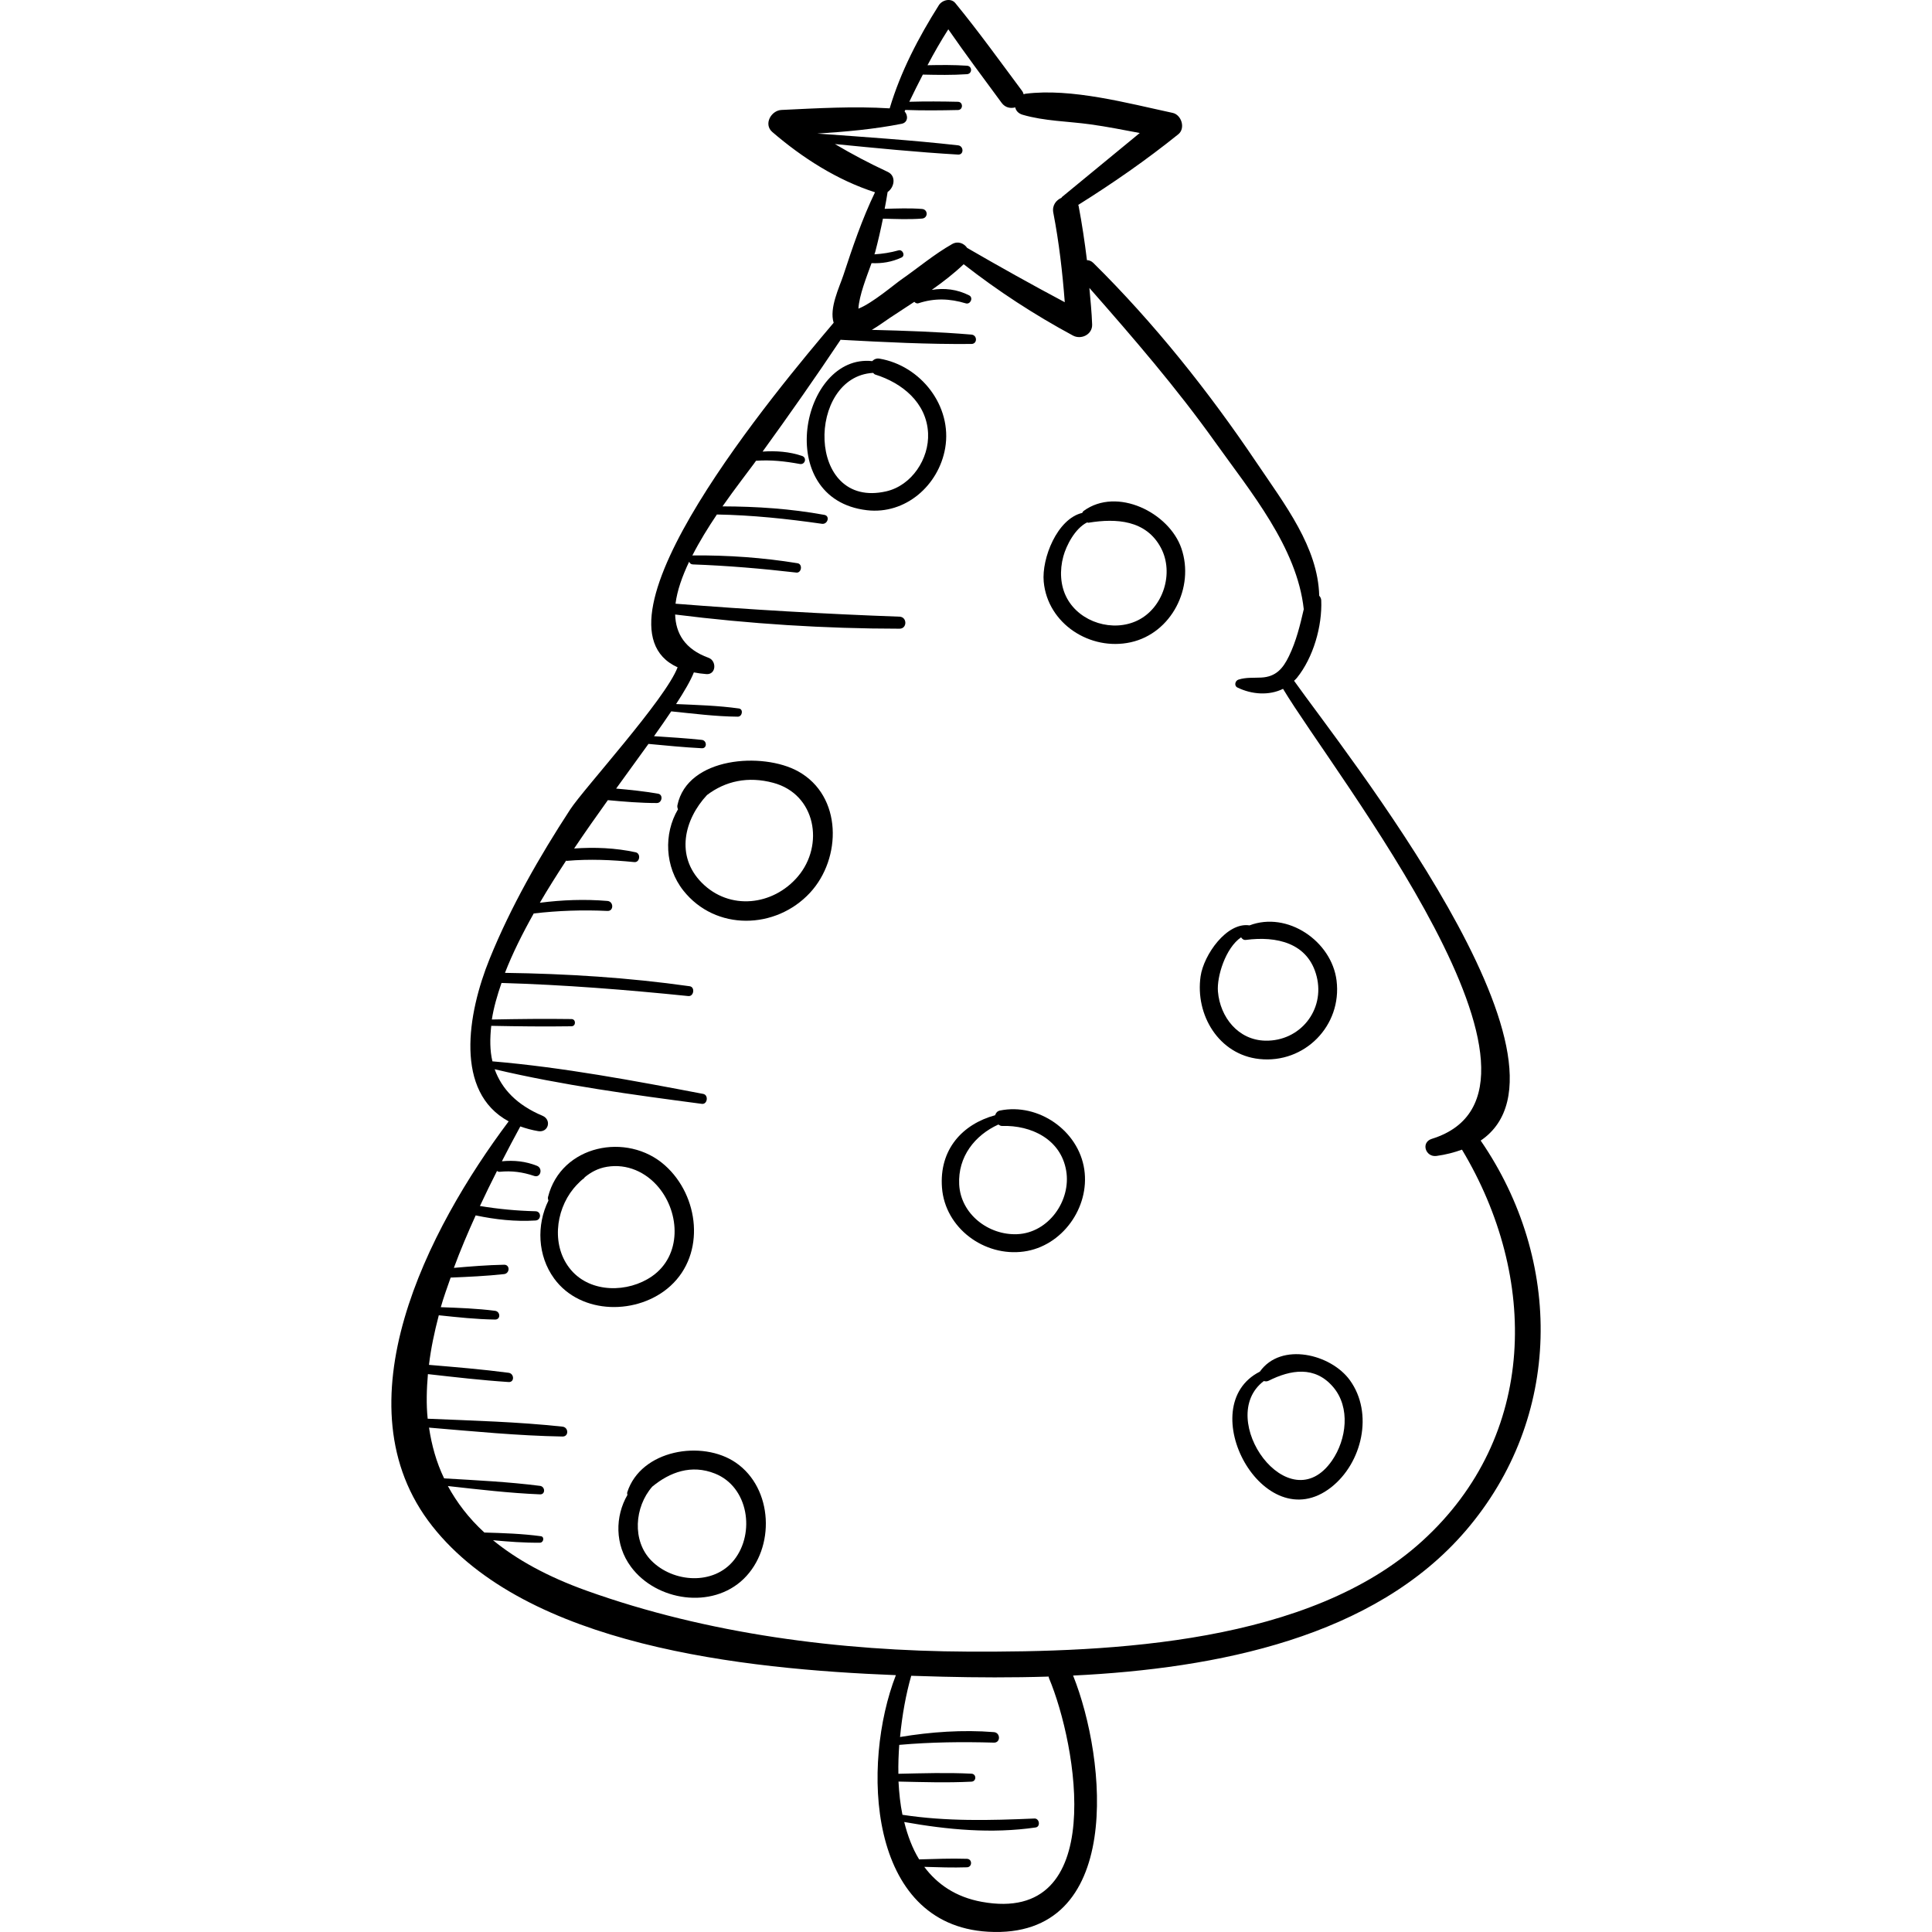 <?xml version="1.0" encoding="iso-8859-1"?>
<!-- Generator: Adobe Illustrator 18.0.0, SVG Export Plug-In . SVG Version: 6.00 Build 0)  -->
<!DOCTYPE svg PUBLIC "-//W3C//DTD SVG 1.1//EN" "http://www.w3.org/Graphics/SVG/1.1/DTD/svg11.dtd">
<svg version="1.1" id="Capa_1" xmlns="http://www.w3.org/2000/svg" xmlns:xlink="http://www.w3.org/1999/xlink" x="0px" y="0px"
	 viewBox="0 0 275.844 275.844" style="enable-background:new 0 0 275.844 275.844;" xml:space="preserve">
<g>
	<path d="M211.406,162.849c16.205-10.984-19.756-55.917-26.644-65.65c0.134-0.137,0.279-0.254,0.402-0.408
		c2.347-2.908,3.63-7.387,3.477-11.076c-0.011-0.272-0.131-0.486-0.288-0.66c-0.178-6.939-4.901-12.996-8.953-19.014
		c-6.829-10.143-14.594-19.897-23.293-28.495c-0.291-0.287-0.61-0.395-0.917-0.401c-0.318-2.599-0.704-5.189-1.195-7.77
		c-0.009-0.048-0.037-0.073-0.049-0.118c4.951-3.1,9.732-6.421,14.286-10.085c1.061-0.854,0.456-2.783-0.806-3.054
		c-6.435-1.381-14.431-3.565-21.015-2.733c-0.094,0.012-0.17,0.052-0.257,0.077c-0.052-0.157-0.102-0.315-0.221-0.476
		c-3.134-4.209-6.206-8.482-9.533-12.542c-0.64-0.781-1.888-0.443-2.358,0.304c-2.916,4.627-5.447,9.465-7.018,14.723
		c-5.148-0.322-10.304-0.016-15.451,0.228c-1.474,0.07-2.59,2.043-1.304,3.149c4.278,3.68,9.251,6.87,14.661,8.604
		c-1.834,3.807-3.194,7.814-4.511,11.826c-0.564,1.719-2.053,4.709-1.392,6.806c-7.86,9.279-36.144,42.925-22.281,49.191
		c-1.718,4.552-13.403,17.331-15.342,20.307c-4.383,6.724-8.472,13.861-11.497,21.319c-3.178,7.836-5.044,19.022,2.72,23.203
		c-11.462,15.269-24.588,40.456-10.903,57.796c13.499,17.105,44.29,20.404,66.187,21.273c-4.924,12.649-4.127,35.64,13.161,36.634
		c19.504,1.121,16.926-24.645,12.141-36.577c20.619-1.007,42.985-5.461,56.038-20.655
		C223.17,202.373,223.154,179.946,211.406,162.849z M124.436,37.57c1.472,0.067,2.867-0.15,4.278-0.8
		c0.584-0.269,0.168-1.193-0.432-1.024c-1.148,0.324-2.28,0.495-3.433,0.568c0.03-0.102,0.086-0.243,0.111-0.338
		c0.415-1.577,0.779-3.163,1.102-4.757c1.858,0.046,3.733,0.135,5.58-0.011c0.883-0.07,0.884-1.304,0-1.374
		c-1.766-0.14-3.556-0.065-5.334-0.018c0.144-0.799,0.309-1.593,0.421-2.398c0.957-0.656,1.285-2.289,0-2.886
		c-2.637-1.225-5.113-2.538-7.524-3.966c5.854,0.578,11.711,1.161,17.582,1.504c0.861,0.05,0.826-1.227,0-1.32
		c-6.676-0.749-13.385-1.188-20.085-1.678l-0.002-0.001c4.031-0.262,8.055-0.609,12.023-1.395c0.946-0.187,0.952-1.21,0.43-1.769
		c0.033-0.07,0.07-0.138,0.102-0.208c2.505,0.092,5.017,0.067,7.521,0.01c0.756-0.017,0.757-1.158,0-1.175
		c-2.313-0.053-4.633-0.07-6.949-0.003c0.62-1.309,1.275-2.594,1.932-3.88c2.101,0.048,4.202,0.085,6.3-0.058
		c0.778-0.053,0.78-1.158,0-1.211c-1.876-0.127-3.755-0.107-5.634-0.069c0.924-1.745,1.902-3.459,2.969-5.129
		c2.464,3.555,5.055,7.027,7.62,10.507c0.509,0.69,1.275,0.824,1.937,0.641c0.097,0.457,0.421,0.867,1.054,1.053
		c3.117,0.912,6.472,0.928,9.685,1.372c2.363,0.326,4.699,0.795,7.04,1.233c-3.709,3.046-7.407,6.107-11.12,9.149
		c-0.034,0.028-0.02,0.067-0.048,0.096c-0.768,0.336-1.377,1.089-1.175,2.135c0.819,4.234,1.305,8.494,1.636,12.78
		c-4.695-2.495-9.332-5.088-13.935-7.753c-0.446-0.652-1.306-1.028-2.158-0.544c-2.557,1.452-4.865,3.408-7.281,5.086
		c-0.917,0.637-4.143,3.383-6.09,4.13C122.677,42.153,123.723,39.552,124.436,37.57z M140.152,271.532
		c-3.688-0.677-6.326-2.5-8.189-4.99c2.032,0.061,4.063,0.131,6.095,0.064c0.779-0.026,0.781-1.185,0-1.211
		c-2.275-0.076-4.549,0.021-6.824,0.084c-0.976-1.584-1.649-3.409-2.133-5.341c6.192,1.106,12.509,1.694,18.762,0.782
		c0.727-0.106,0.552-1.31-0.173-1.278c-6.371,0.275-12.533,0.432-18.841-0.531c-0.314-1.526-0.481-3.126-0.563-4.744
		c3.472,0.075,6.945,0.186,10.414,0.013c0.732-0.036,0.734-1.102,0-1.139c-3.475-0.173-6.953-0.061-10.431,0.014
		c-0.029-1.375,0.025-2.756,0.123-4.127c4.52-0.401,8.975-0.45,13.515-0.321c0.975,0.028,0.951-1.424,0-1.5
		c-4.457-0.355-8.988-0.036-13.402,0.696c0.297-3.121,0.851-6.143,1.597-8.74c1.578,0.053,3.111,0.097,4.571,0.133
		c4.735,0.115,9.819,0.144,15.055-0.02c0.018,0.07,0.006,0.134,0.036,0.205C153.759,249.062,158.335,274.871,140.152,271.532z
		 M203.065,220.02c-16.106,14.656-44.239,15.893-64.844,15.793c-18.277-0.088-37.219-2.512-54.501-8.712
		c-5.583-2.003-9.959-4.431-13.326-7.192c2.24,0.207,4.485,0.38,6.71,0.351c0.507-0.007,0.667-0.849,0.125-0.923
		c-2.658-0.362-5.369-0.45-8.073-0.527c-2.241-2.052-3.925-4.285-5.21-6.637c4.377,0.485,8.764,1.007,13.156,1.186
		c0.799,0.033,0.749-1.115,0-1.211c-4.533-0.582-9.123-0.798-13.692-1.069c-1.11-2.305-1.78-4.738-2.155-7.248
		c6.34,0.529,12.7,1.161,19.057,1.271c0.926,0.016,0.882-1.314,0-1.41C73.93,203,67.48,202.834,61.062,202.56
		c-0.215-2.07-0.149-4.207,0.034-6.369c3.835,0.432,7.669,0.879,11.521,1.13c0.867,0.056,0.816-1.212,0-1.32
		c-3.777-0.499-7.574-0.809-11.37-1.13c0.272-2.326,0.779-4.697,1.403-7.081c2.674,0.28,5.358,0.578,8.034,0.61
		c0.827,0.01,0.771-1.147,0-1.247c-2.558-0.332-5.157-0.421-7.747-0.517c0.395-1.404,0.916-2.816,1.405-4.226
		c2.547-0.106,5.097-0.22,7.625-0.498c0.834-0.092,0.881-1.355,0-1.338c-2.389,0.047-4.778,0.24-7.164,0.449
		c0.919-2.508,1.989-5.008,3.112-7.493c2.812,0.593,5.659,0.909,8.547,0.728c0.842-0.053,0.856-1.299,0-1.32
		c-2.675-0.066-5.314-0.314-7.939-0.75c0.782-1.683,1.605-3.349,2.438-5.002c0.107,0.061,0.204,0.137,0.369,0.12
		c1.725-0.18,3.298,0.037,4.938,0.591c0.931,0.314,1.276-1.098,0.399-1.447c-1.635-0.651-3.278-0.814-5.007-0.647
		c0.863-1.681,1.739-3.349,2.63-4.976c0.783,0.278,1.616,0.517,2.556,0.673c1.468,0.244,1.949-1.63,0.605-2.197
		c-3.677-1.549-5.82-3.841-6.825-6.64c9.676,2.286,19.746,3.644,29.582,4.942c0.803,0.106,0.99-1.268,0.192-1.421
		c-9.892-1.89-20.039-3.795-30.092-4.649c-0.377-1.554-0.363-3.276-0.17-5.071c3.82,0.077,7.632,0.12,11.455,0.064
		c0.663-0.009,0.664-1.021,0-1.03c-3.794-0.055-7.578-0.011-11.368,0.064c0.253-1.661,0.757-3.419,1.38-5.218
		c8.913,0.258,17.805,0.967,26.674,1.871c0.792,0.081,0.987-1.29,0.19-1.403c-8.764-1.238-17.527-1.788-26.372-1.91
		c1.062-2.742,2.487-5.598,4.106-8.48c3.494-0.408,7.005-0.529,10.523-0.36c0.926,0.044,0.905-1.353,0-1.428
		c-3.25-0.271-6.449-0.15-9.65,0.259c1.174-2.009,2.444-4.023,3.753-6.018c0.042,0.002,0.057,0.039,0.102,0.035
		c3.216-0.282,6.421-0.141,9.629,0.177c0.8,0.079,0.972-1.234,0.19-1.403c-2.914-0.629-5.824-0.742-8.778-0.539
		c1.588-2.363,3.215-4.67,4.813-6.902c2.329,0.217,4.644,0.411,6.996,0.412c0.74,0,0.953-1.196,0.18-1.332
		c-1.996-0.35-3.99-0.554-5.993-0.731c1.629-2.256,3.185-4.388,4.617-6.379c2.536,0.238,5.07,0.488,7.616,0.619
		c0.779,0.04,0.748-1.113,0-1.193c-2.27-0.243-4.547-0.378-6.824-0.527c0.907-1.272,1.711-2.436,2.458-3.546
		c3.152,0.318,6.33,0.734,9.5,0.759c0.65,0.005,0.84-1.077,0.159-1.172c-2.964-0.413-5.976-0.499-8.967-0.629
		c1.17-1.796,2.078-3.349,2.538-4.521c0.557,0.106,1.143,0.193,1.787,0.242c1.41,0.106,1.496-1.898,0.315-2.326
		c-3.388-1.228-4.687-3.478-4.773-6.18c10.636,1.334,21.318,2.02,32.038,2.025c1.108,0,1.103-1.678,0-1.717
		c-10.68-0.386-21.333-1.005-31.985-1.851c0.235-1.89,0.968-3.939,1.944-5.995c0.088,0.202,0.238,0.374,0.525,0.385
		c4.944,0.177,9.863,0.599,14.777,1.164c0.752,0.087,0.934-1.208,0.18-1.332c-4.959-0.811-9.932-1.155-14.957-1.116
		c-0.034,0-0.045,0.029-0.077,0.033c1.03-2.025,2.274-4.033,3.516-5.877c5.039,0.09,10.005,0.612,14.993,1.328
		c0.821,0.118,1.198-1.117,0.351-1.273c-4.804-0.881-9.665-1.201-14.543-1.214c1.829-2.62,3.558-4.821,4.477-6.08
		c0.105-0.143,0.205-0.289,0.309-0.432c2.124-0.151,4.138,0.07,6.254,0.459c0.752,0.138,1.051-0.9,0.317-1.15
		c-1.811-0.618-3.731-0.747-5.632-0.62c3.818-5.269,7.539-10.58,11.152-15.987c0.025,0.004,0.034,0.028,0.061,0.029
		c6.202,0.336,12.394,0.65,18.605,0.592c0.872-0.008,0.847-1.267,0-1.338c-4.736-0.396-9.479-0.556-14.226-0.675
		c0.973-0.561,1.881-1.252,2.601-1.727c1.135-0.749,2.302-1.507,3.469-2.277c0.155,0.166,0.354,0.282,0.607,0.199
		c2.287-0.752,4.448-0.669,6.739,0.019c0.666,0.2,1.12-0.818,0.48-1.14c-1.739-0.878-3.542-1.079-5.338-0.78
		c1.608-1.139,3.169-2.335,4.556-3.666c4.907,3.835,10.119,7.227,15.602,10.184c1.172,0.632,2.789-0.144,2.742-1.573
		c-0.058-1.75-0.245-3.485-0.393-5.224c6.28,7.14,12.442,14.278,17.981,22.047c4.99,6.999,11.677,14.99,12.626,23.828
		c-0.527,2.289-1.073,4.546-2.11,6.691c-0.849,1.757-1.849,2.957-3.964,3.063c-1.129,0.057-2.163-0.051-3.256,0.295
		c-0.467,0.148-0.648,0.88-0.147,1.123c2.086,1.016,4.54,1.169,6.52,0.192c7.236,12.098,43.302,57.399,21.238,64.251
		c-1.603,0.498-0.897,2.653,0.673,2.44c1.38-0.187,2.557-0.511,3.637-0.899C219.662,182.353,219.566,205.004,203.065,220.02z"/>
	<path d="M105.07,208.841c-4.816-3.319-13.575-1.842-15.512,4.225c-0.043,0.134,0.008,0.25,0.024,0.374
		c-1.765,3.053-1.835,7.102,0.501,10.258c3.627,4.902,11.598,6.102,16.098,1.726C110.724,221.008,110.395,212.51,105.07,208.841z
		 M104.814,222.721c-2.893,3.659-8.703,3.26-11.822,0.092c-2.779-2.823-2.4-7.663,0.136-10.556c2.507-2.066,5.574-3.214,8.956-1.865
		C106.878,212.301,107.842,218.891,104.814,222.721z"/>
	<path d="M94.936,166.383c-5.405-4.811-14.828-2.897-16.691,4.517c-0.051,0.201,0.02,0.352,0.055,0.518
		c-1.71,3.468-1.568,7.861,0.828,11.138c3.815,5.219,12.008,5.225,16.596,1.045C100.773,179.004,99.833,170.742,94.936,166.383z
		 M93.075,182.234c-3.404,2.354-8.705,2.414-11.539-0.901c-2.809-3.286-2.288-8.395,0.34-11.625c0.13-0.164,0.272-0.311,0.407-0.467
		c0.35-0.374,0.713-0.735,1.124-1.038c0.046-0.034,0.043-0.082,0.078-0.12c0.871-0.708,1.859-1.274,3.173-1.493
		c2.863-0.475,5.571,0.753,7.385,2.943C97.119,173.247,97.337,179.286,93.075,182.234z"/>
	<path d="M113.955,110.131c-5.047-2.797-15.805-2.069-17.236,4.835c-0.041,0.199,0.008,0.397,0.082,0.583
		c-2.058,3.474-1.904,8.223,0.759,11.593c4.594,5.813,13.204,5.596,18.092,0.32C120.188,122.566,120.291,113.642,113.955,110.131z
		 M113.912,125.152c-3.534,4.155-9.742,4.899-13.725,0.871c-3.769-3.811-2.503-9.015,0.758-12.513
		c2.641-1.999,5.851-2.709,9.46-1.742C116.478,113.396,117.734,120.658,113.912,125.152z"/>
	<path d="M125.577,51.207c-0.458-0.078-0.789,0.101-1.045,0.353c-10.13-1.103-14.292,19.692-0.766,21.285
		c5.516,0.649,10.264-3.543,11.184-8.866C135.989,57.969,131.46,52.204,125.577,51.207z M126.516,70.156
		c-11.479,2.602-11.338-16.404-1.857-16.917c0.107,0.074,0.145,0.188,0.293,0.234c3.86,1.202,7.349,4.026,7.555,8.377
		C132.681,65.504,130.169,69.328,126.516,70.156z"/>
	<path d="M168.675,78.293c-1.75-5.109-9.19-8.817-13.951-5.35c-0.112,0.081-0.141,0.189-0.208,0.287
		c-3.58,0.848-5.809,6.491-5.497,9.832c0.56,6.001,6.639,9.906,12.408,8.642C167.268,90.424,170.584,83.864,168.675,78.293z
		 M162.431,88.579c-3.513,1.716-8.212,0.303-10.089-3.161c-0.986-1.819-1.057-4.013-0.525-5.974c0.42-1.547,1.656-3.985,3.389-4.85
		c0.081,0.004,0.139,0.049,0.228,0.035c3.915-0.642,8.211-0.396,10.323,3.601C167.658,81.826,166.08,86.797,162.431,88.579z"/>
	<path d="M190.829,139.995c-0.703-5.635-7.025-9.934-12.43-7.872c-3.242-0.504-6.54,4.212-6.982,7.265
		c-0.797,5.507,2.592,11.189,8.377,11.813C186.264,151.899,191.632,146.433,190.829,139.995z M180.662,148.584
		c-3.885-0.081-6.461-3.357-6.77-7.019c-0.179-2.128,1.086-6.233,3.306-7.737c0.151,0.233,0.364,0.413,0.695,0.369
		c4.295-0.563,8.883,0.364,10.099,5.228C189.193,144.225,185.606,148.686,180.662,148.584z"/>
	<path d="M154.811,166.975c-0.82-5.562-6.569-9.538-12.04-8.416c-0.398,0.081-0.588,0.356-0.691,0.669
		c-4.67,1.279-8.003,4.893-7.586,10.35c0.441,5.762,6.034,9.885,11.688,9.111C151.653,177.941,155.611,172.408,154.811,166.975z
		 M145.248,176.212c-4.103,0.181-8.086-2.867-8.298-7.102c-0.198-3.959,2.23-7.025,5.594-8.554c0.157,0.097,0.305,0.211,0.524,0.204
		c4.174-0.127,8.396,1.9,9.158,6.39C152.95,171.418,149.711,176.016,145.248,176.212z"/>
	<path d="M192.732,197.064c-2.707-3.743-9.83-5.5-12.856-1.225c-9.726,4.921,0.514,24.059,10.164,16.528
		C194.485,208.897,196.144,201.78,192.732,197.064z M190.19,208.519c-6.164,8.95-16.788-6.02-9.746-11.339
		c0.225,0.061,0.461,0.07,0.679-0.04c3.147-1.581,6.603-2.168,9.215,0.886C192.841,200.949,192.257,205.518,190.19,208.519z"/>
</g>
<g>
</g>
<g>
</g>
<g>
</g>
<g>
</g>
<g>
</g>
<g>
</g>
<g>
</g>
<g>
</g>
<g>
</g>
<g>
</g>
<g>
</g>
<g>
</g>
<g>
</g>
<g>
</g>
<g>
</g>
</svg>
